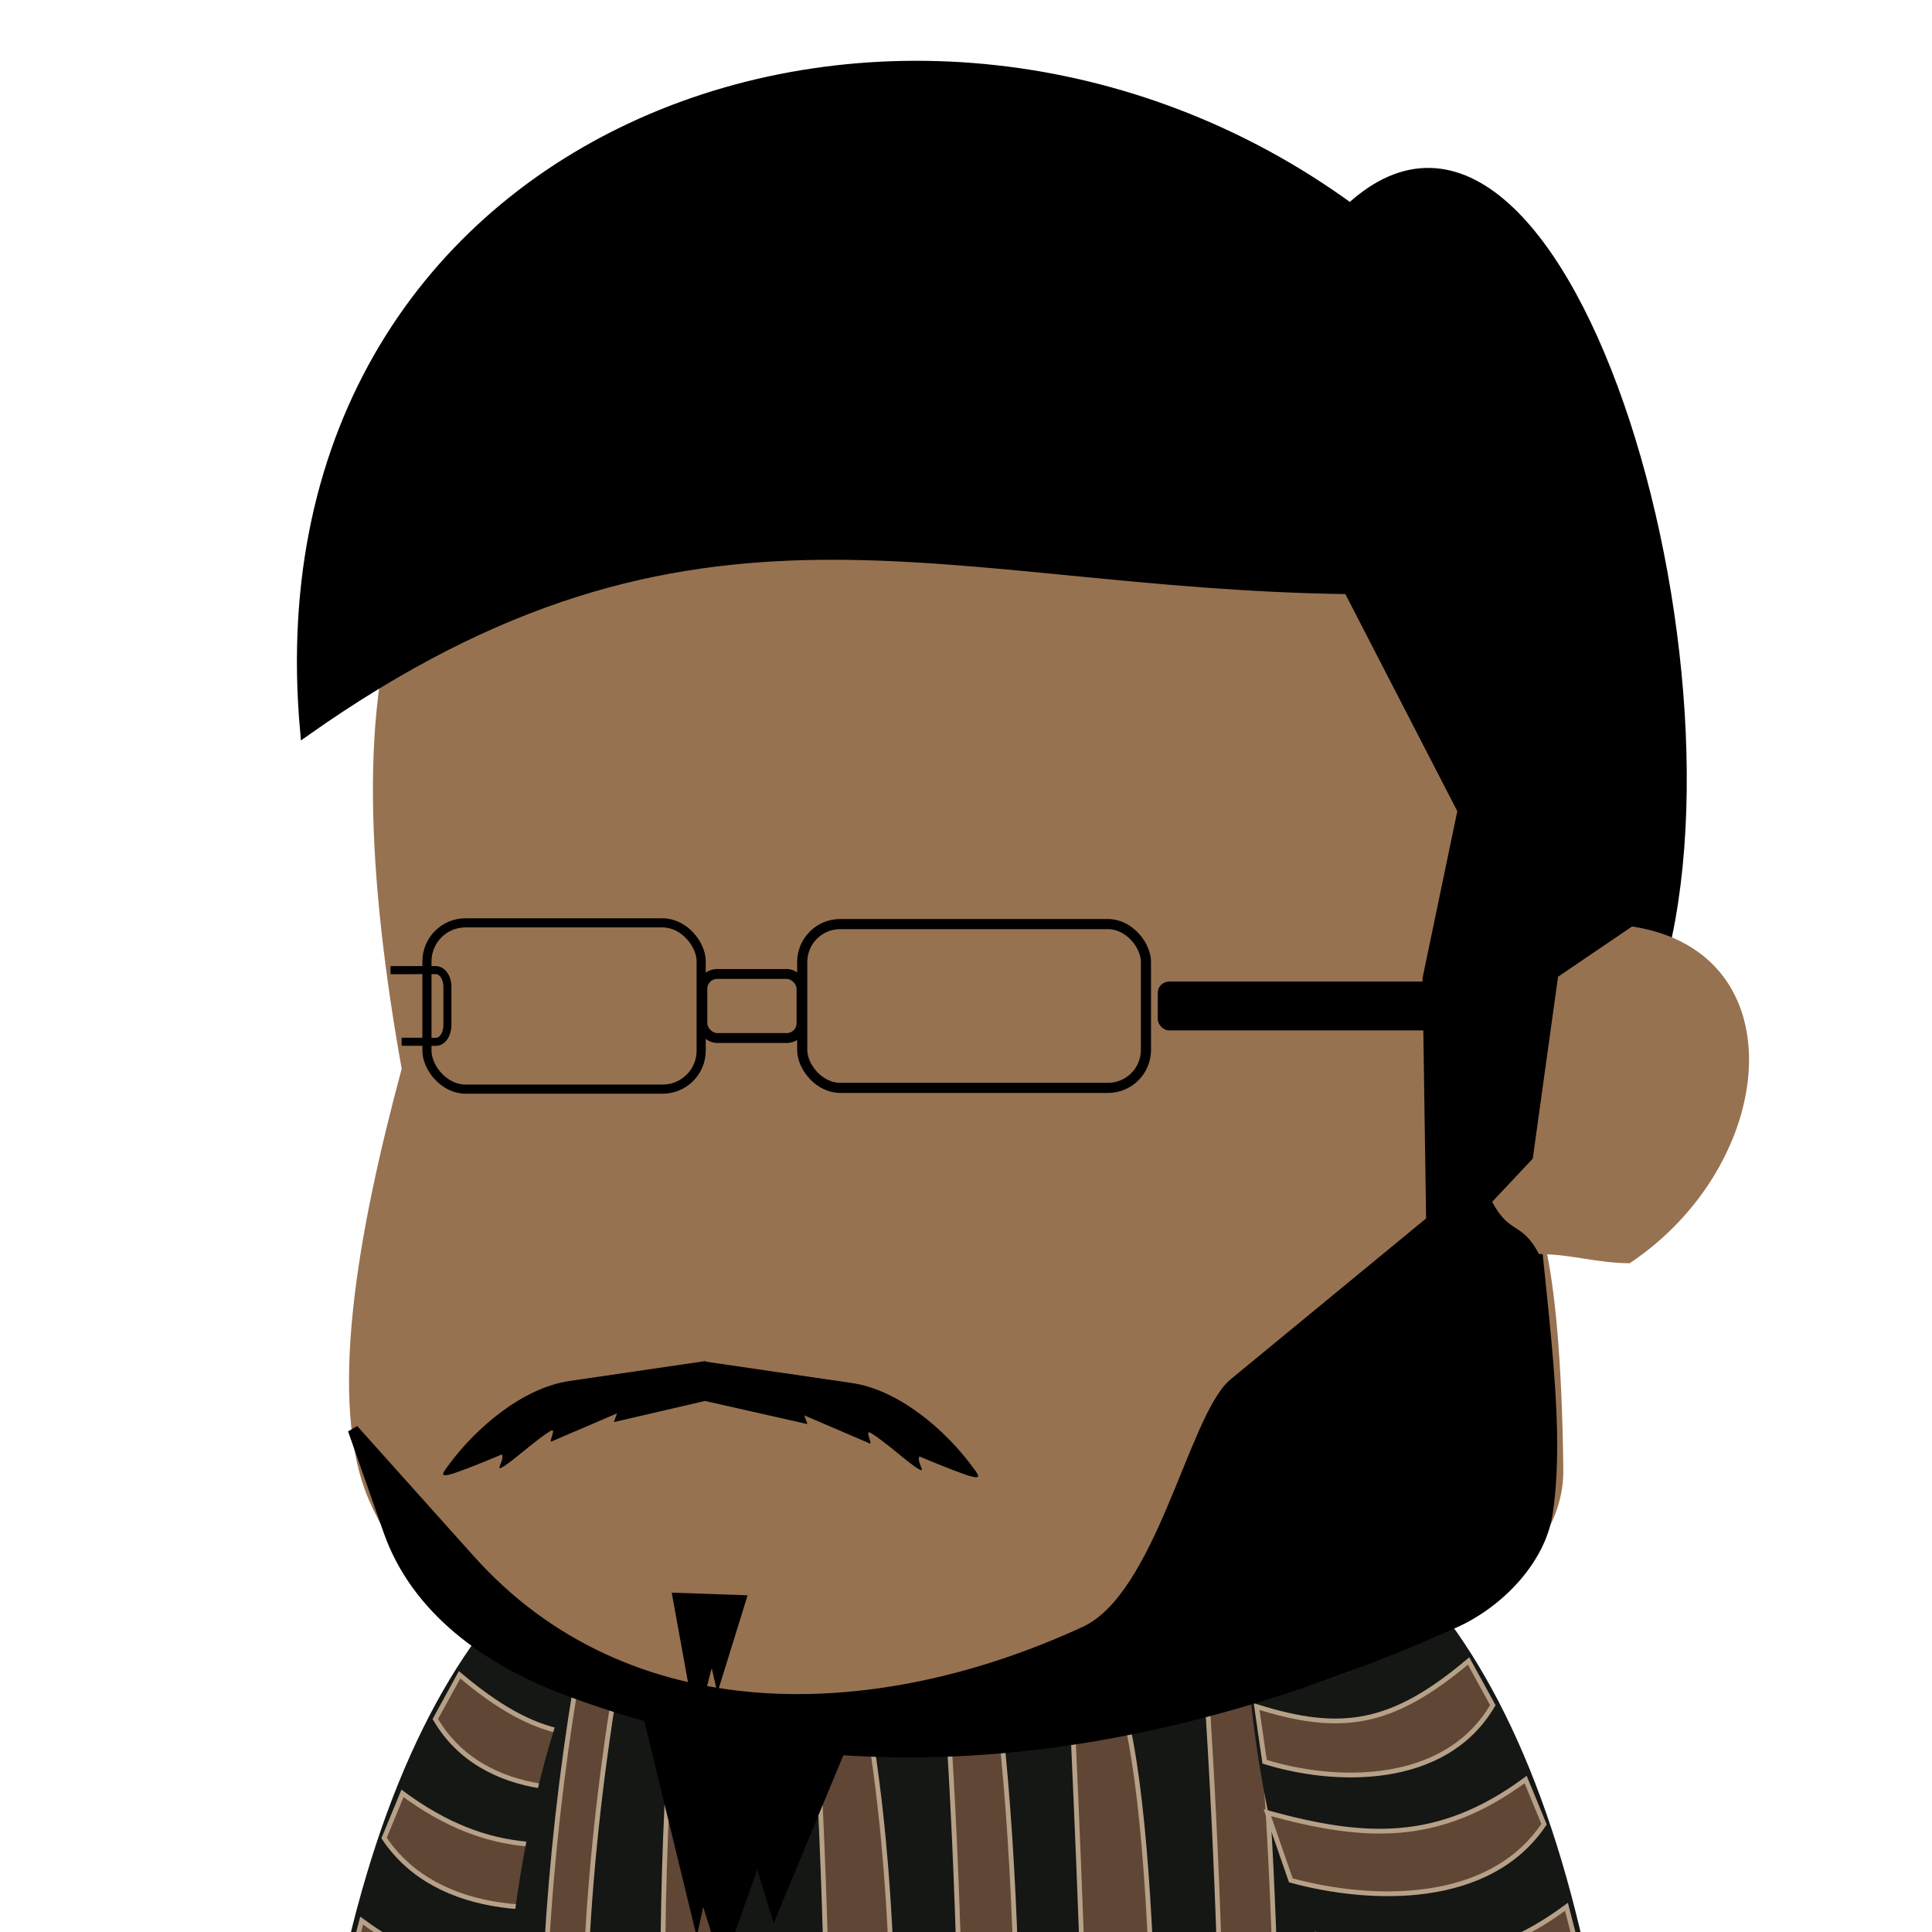 <?xml version="1.0" encoding="UTF-8" standalone="no"?>
<svg
   xmlns:dc="http://purl.org/dc/elements/1.1/"
   xmlns:cc="http://creativecommons.org/ns#"
   xmlns:rdf="http://www.w3.org/1999/02/22-rdf-syntax-ns#"
   xmlns:svg="http://www.w3.org/2000/svg"
   xmlns="http://www.w3.org/2000/svg"
   xmlns:sodipodi="http://sodipodi.sourceforge.net/DTD/sodipodi-0.dtd"
   xmlns:inkscape="http://www.inkscape.org/namespaces/inkscape"
   width="53.763mm"
   height="53.763mm"
   viewBox="0 0 53.763 53.763"
   version="1.1"
   id="svg8451"
   inkscape:version="1.0.2 (e86c870879, 2021-01-15, custom)"
   sodipodi:docname="bapak-potrait.svg"
   inkscape:export-filename="/home/dikawfa/Projects/Godot/Tumpengan-GameBudaya/src/img/Player/player-potrait.png"
   inkscape:export-xdpi="96"
   inkscape:export-ydpi="96">
  <defs
     id="defs8445" />
  <sodipodi:namedview
     id="base"
     pagecolor="#ffffff"
     bordercolor="#666666"
     borderopacity="1.0"
     inkscape:pageopacity="0.0"
     inkscape:pageshadow="2"
     inkscape:zoom="1"
     inkscape:cx="100.56512"
     inkscape:cy="162.52506"
     inkscape:document-units="mm"
     inkscape:current-layer="layer1"
     inkscape:document-rotation="0"
     showgrid="false"
     inkscape:snap-page="true"
     inkscape:window-width="1366"
     inkscape:window-height="720"
     inkscape:window-x="0"
     inkscape:window-y="0"
     inkscape:window-maximized="1" />
  <g
     inkscape:label="Layer 1"
     inkscape:groupmode="layer"
     id="layer1"
     transform="translate(-79.225,-53.806)">
    <path
       id="path2301"
       style="fill:#806248;fill-opacity:1;stroke:none;stroke-width:0;stroke-linecap:square;stroke-miterlimit:4;stroke-dasharray:none;paint-order:markers fill stroke"
       d="m 104.958,92.303 h 8.571 v 17.585 h -8.571 z" />
    <path
       style="fill:#977251;fill-opacity:1;stroke:#000000;stroke-width:0;stroke-linecap:butt;stroke-linejoin:miter;stroke-miterlimit:4;stroke-dasharray:none;stroke-opacity:1"
       d="m 104.121,132.741 c -0.154,0.658 -0.295,1.36 -0.408,2.088 -3.505,0.195 -5.675,-0.132 -5.675,-0.132 0.139,-0.927 0.407,-2.123 0.683,-3.239 0.939,-0.07 3.294,0.048 5.4,1.283 z"
       id="path2305"
       sodipodi:nodetypes="ccccc" />
    <path
       id="path2400"
       style="fill:#977251;fill-opacity:1;stroke:none;stroke-width:0;stroke-linecap:square;stroke-miterlimit:4;stroke-dasharray:none;paint-order:markers fill stroke"
       d="m 93.393,124.157 c 0,1.322 -0.318,2.401 -3.079,2.394 -2.477,-0.006 -3.137,-1.13 -3.137,-2.452 0,-0.605 0.211,-1.1 0.71,-1.521 0.103,-0.087 0.38,-3.313 0.499,-3.388 0.564,-0.356 1.294,-0.571 2.093,-0.571 0.801,0 1.534,0.216 2.098,0.574 0.114,0.072 0.055,3.295 0.154,3.378 0.504,0.422 0.661,0.978 0.661,1.586 z"
       sodipodi:nodetypes="sssssssss" />
    <path
       style="fill:#141714;fill-opacity:1;stroke:#000000;stroke-width:0;stroke-linecap:butt;stroke-linejoin:miter;stroke-miterlimit:4;stroke-dasharray:none;stroke-opacity:1"
       d="m 97.899,95.326 c -5.919,1.79 -9.963,9.606 -10.372,24.351 0,0 2.802,2.454 5.873,0.244 1.824,-9.793 0.295,-7.498 3.603,-12.773 0.998,-3.826 1.6,-7.717 0.896,-11.822 z"
       id="path2402"
       sodipodi:nodetypes="ccccc" />
    <path
       style="fill:#604635;fill-opacity:1;stroke:#b7a088;stroke-width:0.133;stroke-linecap:butt;stroke-linejoin:miter;stroke-miterlimit:4;stroke-dasharray:none;stroke-opacity:1"
       d="m 91.339,101.642 c 1.325,2.268 4.391,2.185 6.351,1.574 l 0.222,-1.535 c -2.357,0.742 -3.768,0.526 -5.898,-1.269 z"
       id="path2404"
       sodipodi:nodetypes="ccccc" />
    <path
       style="fill:#604635;fill-opacity:1;stroke:#b7a088;stroke-width:0.133;stroke-linecap:butt;stroke-linejoin:miter;stroke-miterlimit:4;stroke-dasharray:none;stroke-opacity:1"
       d="m 87.82,117.958 c 1.223,2.268 3.758,1.485 5.567,0.874 l 0.243,-1.353 c -2.176,0.742 -3.764,1.072 -5.729,-0.723 z"
       id="path2406"
       sodipodi:nodetypes="ccccc" />
    <path
       style="fill:#604635;fill-opacity:1;stroke:#b7a088;stroke-width:0.133;stroke-linecap:butt;stroke-linejoin:miter;stroke-miterlimit:4;stroke-dasharray:none;stroke-opacity:1"
       d="m 88.035,114.763 c 1.298,2.268 3.976,1.48 5.895,0.87 l 0.214,-1.404 c -2.308,0.742 -3.939,1.126 -6.024,-0.669 z"
       id="path2408"
       sodipodi:nodetypes="ccccc" />
    <path
       style="fill:#604635;fill-opacity:1;stroke:#b7a088;stroke-width:0.133;stroke-linecap:butt;stroke-linejoin:miter;stroke-miterlimit:4;stroke-dasharray:none;stroke-opacity:1"
       d="m 88.427,111.718 c 1.292,2.268 3.971,1.485 5.882,0.874 l 0.256,-1.353 c -2.299,0.742 -3.852,1.041 -5.929,-0.754 z"
       id="path2410"
       sodipodi:nodetypes="ccccc" />
    <path
       style="fill:#604635;fill-opacity:1;stroke:#b7a088;stroke-width:0.133;stroke-linecap:butt;stroke-linejoin:miter;stroke-miterlimit:4;stroke-dasharray:none;stroke-opacity:1"
       d="m 88.961,108.523 c 1.516,2.268 4.113,1.71 6.355,1.099 l 0.845,-1.578 c -2.696,0.742 -4.436,1.003 -6.872,-0.792 z"
       id="path2412"
       sodipodi:nodetypes="ccccc" />
    <path
       style="fill:#604635;fill-opacity:1;stroke:#b7a088;stroke-width:0.133;stroke-linecap:butt;stroke-linejoin:miter;stroke-miterlimit:4;stroke-dasharray:none;stroke-opacity:1"
       d="m 89.913,104.954 c 1.516,2.268 4.804,2.174 7.046,1.563 l 0.653,-1.883 c -2.696,0.742 -4.752,0.873 -7.187,-0.922 z"
       id="path2414"
       sodipodi:nodetypes="ccccc" />
    <path
       style="fill:#000000;stroke:#000000;stroke-width:0.043px;stroke-linecap:butt;stroke-linejoin:miter;stroke-opacity:1"
       d="m 99.289,123.29 7.419,0.04 c 0,0 -1.593,4.401 -2.303,9.769 -4.373,0.286 -7.081,-0.194 -7.081,-0.194 0.445,-3.5 1.965,-9.615 1.965,-9.615 z"
       id="path2307"
       sodipodi:nodetypes="ccccc" />
    <path
       id="path2309"
       style="fill:#000000;stroke:#b0e0e6;stroke-width:0;stroke-linecap:square;stroke-miterlimit:2.667;paint-order:markers fill stroke"
       d="m 97.989,133.784 c -1.339,0 -2.418,1.138 -2.418,2.551 0,0.054 0.011,0.104 0.015,0.158 h 9.637 c 0,-0.053 0.015,-0.104 0.015,-0.158 0,-1.413 0.507,-2.551 -2.416,-2.551 z"
       sodipodi:nodetypes="ssccsss" />
    <path
       style="fill:#977251;fill-opacity:1;stroke:#000000;stroke-width:0;stroke-linecap:butt;stroke-linejoin:miter;stroke-miterlimit:4;stroke-dasharray:none;stroke-opacity:1"
       d="m 111.192,132.389 c 0.189,0.765 0.364,1.599 0.499,2.471 3.505,0.195 5.675,-0.132 5.675,-0.132 -0.115,-0.77 -0.32,-1.725 -0.544,-2.666 -2.357,-0.61 -3.13,-0.251 -5.631,0.327 z"
       id="path2311"
       sodipodi:nodetypes="ccccc" />
    <path
       id="path2313"
       style="fill:#000000;stroke:#b0e0e6;stroke-width:0;stroke-linecap:square;stroke-miterlimit:2.667;paint-order:markers fill stroke"
       d="m 116.584,133.784 c 2.634,0 2.418,1.138 2.418,2.551 0,0.054 -0.011,0.104 -0.015,0.158 h -9.637 c 0,-0.053 -0.015,-0.104 -0.015,-0.158 0,-1.413 1.077,-2.551 2.416,-2.551 z"
       sodipodi:nodetypes="ssccsss" />
    <path
       style="fill:#000000;stroke:#000000;stroke-width:0.043px;stroke-linecap:butt;stroke-linejoin:miter;stroke-opacity:1"
       d="m 117.142,123.29 -7.424,0.04 c 0,0 0.978,4.401 0.937,9.769 4.334,0.286 7.108,-0.194 7.108,-0.194 0.044,-3.5 -0.621,-9.615 -0.621,-9.615 z"
       id="path2315"
       sodipodi:nodetypes="ccccc" />
    <path
       style="fill:#141714;fill-opacity:1;stroke:#000000;stroke-width:0;stroke-linecap:butt;stroke-linejoin:miter;stroke-miterlimit:4;stroke-dasharray:none;stroke-opacity:1"
       d="m 99.619,93.77 c -7.393,6.194 -7.607,21.573 -4.688,32.491 1.067,3.44 19.739,3.588 24.266,-0.855 1.896,-5.442 2.532,-24.559 -4.93,-30.772 -1.267,-0.466 -1.882,-0.813 -3.233,-0.911 -1.026,-0.075 -4.421,3.873 -7.157,5.435 -0.134,0.055 -0.172,0.751 -0.531,1.574 -0.577,-0.042 -0.256,-1.248 -1.2,-2.098 -1.877,-1.689 -1.698,-3.497 -1.661,-4.802 0.008,-0.263 -0.577,-0.042 -0.866,-0.063 z"
       id="path2321"
       sodipodi:nodetypes="ccccsccssc" />
    <path
       style="fill:#604635;fill-opacity:1;stroke:#b7a088;stroke-width:0.133;stroke-linecap:butt;stroke-linejoin:miter;stroke-miterlimit:4;stroke-dasharray:none;stroke-opacity:1"
       d="m 113.795,98.327 c 0,0 0.512,1.316 0.472,2.646 0.762,8.394 0.486,17.458 0.492,26.37 l -1.41,0.393 c 0.023,-10.088 0.025,-20.164 -0.752,-29.619 z"
       id="path2380"
       sodipodi:nodetypes="cccccc" />
    <path
       style="fill:#604635;fill-opacity:1;stroke:#b7a088;stroke-width:0.133;stroke-linecap:butt;stroke-linejoin:miter;stroke-miterlimit:4;stroke-dasharray:none;stroke-opacity:1"
       d="m 117.404,96.969 c 0,0 0.512,1.316 0.472,2.647 l 0.487,26.457 -1.411,0.74 c -0.056,-11.912 -0.382,-21.173 -0.746,-30.054 z"
       id="path2382"
       sodipodi:nodetypes="cccccc" />
    <path
       style="fill:#604635;fill-opacity:1;stroke:#b7a088;stroke-width:0.133;stroke-linecap:butt;stroke-linejoin:miter;stroke-miterlimit:4;stroke-dasharray:none;stroke-opacity:1"
       d="m 96.96,98.158 c 0,0 -0.557,1.17 -0.596,2.501 -1.854,11.323 -0.349,17.69 0.411,26.804 l -1.259,-0.671 c -1.482,-9.783 -1.812,-18.867 0.245,-28.844 z"
       id="path2386"
       sodipodi:nodetypes="cccccc" />
    <path
       style="fill:#604635;fill-opacity:1;stroke:#b7a088;stroke-width:0.133;stroke-linecap:butt;stroke-linejoin:miter;stroke-miterlimit:4;stroke-dasharray:none;stroke-opacity:1"
       d="m 99.4,98.875 c 0,0 0.512,1.316 0.472,2.647 -1.122,8.253 -0.015,17.713 0.411,26.804 l -1.512,-0.169 C 97.816,118.065 97.152,108.134 98.202,98.665 Z"
       id="path2384"
       sodipodi:nodetypes="cccccc" />
    <path
       style="fill:#604635;fill-opacity:1;stroke:#b7a088;stroke-width:0.133;stroke-linecap:butt;stroke-linejoin:miter;stroke-miterlimit:4;stroke-dasharray:none;stroke-opacity:1"
       d="m 102.93,99.188 c 0,0 0.512,1.316 0.472,2.646 1.392,8.431 0.218,17.688 0.411,26.804 l -1.33,-0.041 c -0.202,-10.335 -0.015,-20.676 -0.752,-29.619 z"
       id="path2327"
       sodipodi:nodetypes="cccccc" />
    <path
       id="path2335"
       style="fill:#977251;fill-opacity:1;stroke:none;stroke-width:0;stroke-linecap:square;stroke-miterlimit:4;stroke-dasharray:none;paint-order:markers fill stroke"
       d="m 118.713,123.772 c 0,1.322 0.318,2.401 3.079,2.394 2.477,-0.006 3.137,-1.13 3.137,-2.452 0,-0.605 -0.211,-1.1 -0.71,-1.521 -0.103,-0.087 -0.38,-3.313 -0.499,-3.388 -0.564,-0.356 -1.294,-0.571 -2.093,-0.571 -0.801,0 -1.534,0.216 -2.098,0.574 -0.114,0.072 -0.055,3.295 -0.154,3.378 -0.504,0.422 -0.661,0.978 -0.661,1.586 z"
       sodipodi:nodetypes="sssssssss" />
    <path
       style="fill:#604635;fill-opacity:1;stroke:#b7a088;stroke-width:0.133;stroke-linecap:butt;stroke-linejoin:miter;stroke-miterlimit:4;stroke-dasharray:none;stroke-opacity:1"
       d="m 110.134,99.188 c 0,0 0.512,1.316 0.472,2.646 1.017,4.739 0.89,16.855 0.411,26.326 l -1.324,0.19 c 0.035,-10.231 -0.318,-20.8 -0.758,-29.372 z"
       id="path2378"
       sodipodi:nodetypes="cccccc" />
    <path
       style="fill:#141714;fill-opacity:1;stroke:#000000;stroke-width:0;stroke-linecap:butt;stroke-linejoin:miter;stroke-miterlimit:4;stroke-dasharray:none;stroke-opacity:1"
       d="m 114.207,94.941 c 5.919,1.79 9.963,9.606 10.372,24.352 0,0 -2.803,2.454 -5.873,0.244 -1.824,-9.793 -0.295,-7.498 -3.603,-12.773 -0.998,-3.826 -1.6,-7.717 -0.896,-11.822 z"
       id="path2337"
       sodipodi:nodetypes="ccccc" />
    <path
       style="fill:#604635;fill-opacity:1;stroke:#b7a088;stroke-width:0.133;stroke-linecap:butt;stroke-linejoin:miter;stroke-miterlimit:4;stroke-dasharray:none;stroke-opacity:1"
       d="m 106.592,99.188 c 0,0 0.512,1.316 0.472,2.646 0.871,8.163 0.345,17.695 0.411,26.804 l -1.33,-0.041 c -0.125,-10.25 0.034,-20.666 -0.752,-29.619 z"
       id="path2376"
       sodipodi:nodetypes="cccccc" />
    <path
       style="fill:#604635;fill-opacity:1;stroke:#b7a088;stroke-width:0.133;stroke-linecap:butt;stroke-linejoin:miter;stroke-miterlimit:4;stroke-dasharray:none;stroke-opacity:1"
       d="m 120.767,101.257 c -1.325,2.268 -4.391,2.185 -6.351,1.574 l -0.222,-1.535 c 2.357,0.742 3.768,0.526 5.898,-1.269 z"
       id="path2398"
       sodipodi:nodetypes="ccccc" />
    <path
       style="fill:#977251;fill-opacity:1;stroke:none;stroke-width:0;stroke-linecap:butt;stroke-linejoin:miter;stroke-miterlimit:4;stroke-dasharray:none;stroke-opacity:1"
       d="m 90.553,69.97 c -1.406,3.269 -1.075,8.416 -0.15,13.578 -1.218,4.528 -2.088,9.304 -0.902,12.022 4.756,10.898 33.324,7.013 33.228,-0.869 -0.153,-12.521 -2.909,-6.138 -2.381,-8.302 1.662,-6.808 5.505,-12.065 5.505,-12.065 L 117.395,60.336 99.645,60.856 c 0,0 -6.762,3.699 -9.091,9.114 z"
       id="path2317"
       sodipodi:nodetypes="scssscccss" />
    <path
       style="fill:#000000;fill-opacity:1;stroke:#000000;stroke-width:0.3px;stroke-linecap:butt;stroke-linejoin:miter;stroke-opacity:1"
       d="m 124.958,82.011 -3.181,3.952 c 0.169,3.315 0.923,7.224 0.507,9.946 -0.201,1.316 -1.367,2.503 -2.581,3.047 -7.588,3.398 -16.116,5.123 -24.727,1.87 -2.17,-0.82 -4.162,-2.226 -4.932,-4.417 -0.33,-0.94 -0.661,-1.88 -0.991,-2.82 l 3.244,3.622 c 4.333,4.838 11.192,4.741 17.124,2.001 2.104,-0.972 3.008,-5.888 4.116,-6.883 l 5.524,-4.547 -0.1,-6.745 0.975,-4.679 -3.181,-6.169 C 105.373,70.04 98.595,66.478 87.725,74.138 86.213,57.24 104.64,50.747 116.798,59.617 c 6.04,-5.592 11.603,13.997 8.159,22.394 z"
       id="path2323"
       sodipodi:nodetypes="ccsssscsscccccccc" />
    <rect
       style="fill:none;fill-opacity:1;stroke:#000000;stroke-width:0.282;stroke-linecap:square;stroke-miterlimit:4;stroke-dasharray:none;stroke-opacity:1;paint-order:markers fill stroke"
       id="rect2339"
       width="9.565"
       height="4.558"
       x="101.549"
       y="79.521"
       ry="1.056" />
    <rect
       style="fill:none;fill-opacity:1;stroke:#000000;stroke-width:0.254;stroke-linecap:square;stroke-miterlimit:4;stroke-dasharray:none;stroke-opacity:1;paint-order:markers fill stroke"
       id="rect2341"
       width="7.631"
       height="4.627"
       x="91.106"
       y="79.487"
       ry="1.072" />
    <rect
       style="fill:none;fill-opacity:1;stroke:#000000;stroke-width:0.275;stroke-linecap:square;stroke-miterlimit:4;stroke-dasharray:none;stroke-opacity:1;paint-order:markers fill stroke"
       id="rect2343"
       width="2.76"
       height="1.783"
       x="98.77"
       y="80.909"
       ry="0.413" />
    <path
       id="rect2345"
       style="fill:none;fill-opacity:1;stroke:#000000;stroke-width:0.224;stroke-linecap:square;stroke-miterlimit:4;stroke-dasharray:none;stroke-opacity:1;paint-order:markers fill stroke"
       d="m 90.205,80.803 1.149,-5.37e-4 c 0.177,-7.6e-5 0.321,0.206 0.321,0.462 v 1.071 c 0,0.256 -0.143,0.463 -0.321,0.462 l -0.841,-0.002"
       sodipodi:nodetypes="cssssc" />
    <rect
       style="fill:#000000;fill-opacity:1;stroke:none;stroke-width:0;stroke-linecap:square;stroke-miterlimit:4;stroke-dasharray:none;stroke-opacity:1;paint-order:markers fill stroke"
       id="rect2348"
       width="8.827"
       height="1.359"
       x="111.443"
       y="81.121"
       ry="0.315" />
    <path
       style="fill:#977251;fill-opacity:1;stroke:#000000;stroke-width:0;stroke-linecap:butt;stroke-linejoin:miter;stroke-miterlimit:4;stroke-dasharray:none;stroke-opacity:1"
       d="m 122.053,88.703 c 0.901,0.006 1.621,0.253 2.522,0.256 4.109,-2.738 4.714,-8.662 0.067,-9.371 l -2.06,1.398 -0.704,5.062 -1.13,1.203 c 0.489,0.922 0.815,0.53 1.304,1.452 z"
       id="path2325"
       sodipodi:nodetypes="cccccccc" />
    <path
       style="fill:#000000;fill-opacity:1;stroke:#000000;stroke-width:0;stroke-linecap:butt;stroke-linejoin:miter;stroke-miterlimit:4;stroke-dasharray:none;stroke-opacity:1"
       d="m 97.04,101.233 1.573,6.465 0.181,-0.828 0.532,1.71 0.971,-2.75 0.458,1.491 2.458,-5.922 z"
       id="path2350"
       sodipodi:nodetypes="cccccccc" />
    <path
       style="fill:#000000;fill-opacity:1;stroke:#000000;stroke-width:0;stroke-linecap:butt;stroke-linejoin:miter;stroke-miterlimit:4;stroke-dasharray:none;stroke-opacity:1"
       d="m 97.917,98.125 0.538,2.962 0.062,-0.38 0.182,0.783 0.332,-1.26 0.157,0.683 0.841,-2.713 z"
       id="path2352"
       sodipodi:nodetypes="cccccccc" />
    <path
       style="fill:#000000;fill-opacity:1;stroke:#000000;stroke-width:0;stroke-linecap:butt;stroke-linejoin:miter;stroke-miterlimit:4;stroke-dasharray:none;stroke-opacity:1"
       d="m 98.862,91.68 -3.786,0.555 c -1.33,0.195 -2.614,1.329 -3.326,2.285 -0.299,0.398 -0.424,0.519 0.964,-0.043 0.298,-0.121 0.475,-0.198 0.475,-0.198 0.106,0.168 -0.298,0.583 0.146,0.271 0.281,-0.197 0.826,-0.687 1.201,-0.92 0.218,-0.135 -0.099,0.39 0.065,0.276 l 1.793,-0.769 -0.086,0.242 2.528,-0.586 z"
       id="path2354"
       sodipodi:nodetypes="cscscssccccc" />
    <path
       style="fill:#000000;fill-opacity:1;stroke:#000000;stroke-width:0;stroke-linecap:butt;stroke-linejoin:miter;stroke-miterlimit:4;stroke-dasharray:none;stroke-opacity:1"
       d="m 98.853,91.696 4.072,0.595 c 1.331,0.194 2.614,1.329 3.326,2.285 0.299,0.398 0.424,0.519 -0.964,-0.043 -0.298,-0.121 -0.475,-0.198 -0.475,-0.198 -0.106,0.168 0.298,0.583 -0.146,0.271 -0.281,-0.197 -0.826,-0.687 -1.201,-0.92 -0.218,-0.135 0.099,0.39 -0.065,0.276 l -1.793,-0.769 0.086,0.242 -2.885,-0.652 z"
       id="path2356"
       sodipodi:nodetypes="cscscssccccc" />
    <path
       style="fill:#604635;fill-opacity:1;stroke:#b7a088;stroke-width:0.133;stroke-linecap:butt;stroke-linejoin:miter;stroke-miterlimit:4;stroke-dasharray:none;stroke-opacity:1"
       d="m 124.286,117.573 c -1.223,2.268 -3.758,1.485 -5.567,0.874 l -0.243,-1.353 c 2.176,0.742 3.764,1.072 5.729,-0.723 z"
       id="path2388"
       sodipodi:nodetypes="ccccc" />
    <path
       style="fill:#604635;fill-opacity:1;stroke:#b7a088;stroke-width:0.133;stroke-linecap:butt;stroke-linejoin:miter;stroke-miterlimit:4;stroke-dasharray:none;stroke-opacity:1"
       d="m 124.071,114.378 c -1.298,2.268 -3.976,1.48 -5.895,0.87 l -0.214,-1.404 c 2.308,0.742 3.939,1.126 6.024,-0.669 z"
       id="path2390"
       sodipodi:nodetypes="ccccc" />
    <path
       style="fill:#604635;fill-opacity:1;stroke:#b7a088;stroke-width:0.133;stroke-linecap:butt;stroke-linejoin:miter;stroke-miterlimit:4;stroke-dasharray:none;stroke-opacity:1"
       d="m 123.679,111.333 c -1.292,2.268 -3.971,1.485 -5.882,0.874 l -0.256,-1.353 c 2.299,0.742 3.852,1.041 5.929,-0.754 z"
       id="path2392"
       sodipodi:nodetypes="ccccc" />
    <path
       style="fill:#604635;fill-opacity:1;stroke:#b7a088;stroke-width:0.133;stroke-linecap:butt;stroke-linejoin:miter;stroke-miterlimit:4;stroke-dasharray:none;stroke-opacity:1"
       d="m 123.144,108.139 c -1.516,2.268 -4.113,1.71 -6.355,1.099 l -0.845,-1.578 c 2.696,0.742 4.436,1.003 6.872,-0.792 z"
       id="path2394"
       sodipodi:nodetypes="ccccc" />
    <path
       style="fill:#604635;fill-opacity:1;stroke:#b7a088;stroke-width:0.133;stroke-linecap:butt;stroke-linejoin:miter;stroke-miterlimit:4;stroke-dasharray:none;stroke-opacity:1"
       d="m 122.192,104.569 c -1.516,2.268 -4.804,2.174 -7.046,1.563 l -0.653,-1.883 c 2.696,0.742 4.752,0.873 7.187,-0.922 z"
       id="path2396"
       sodipodi:nodetypes="ccccc" />
  </g>
</svg>
